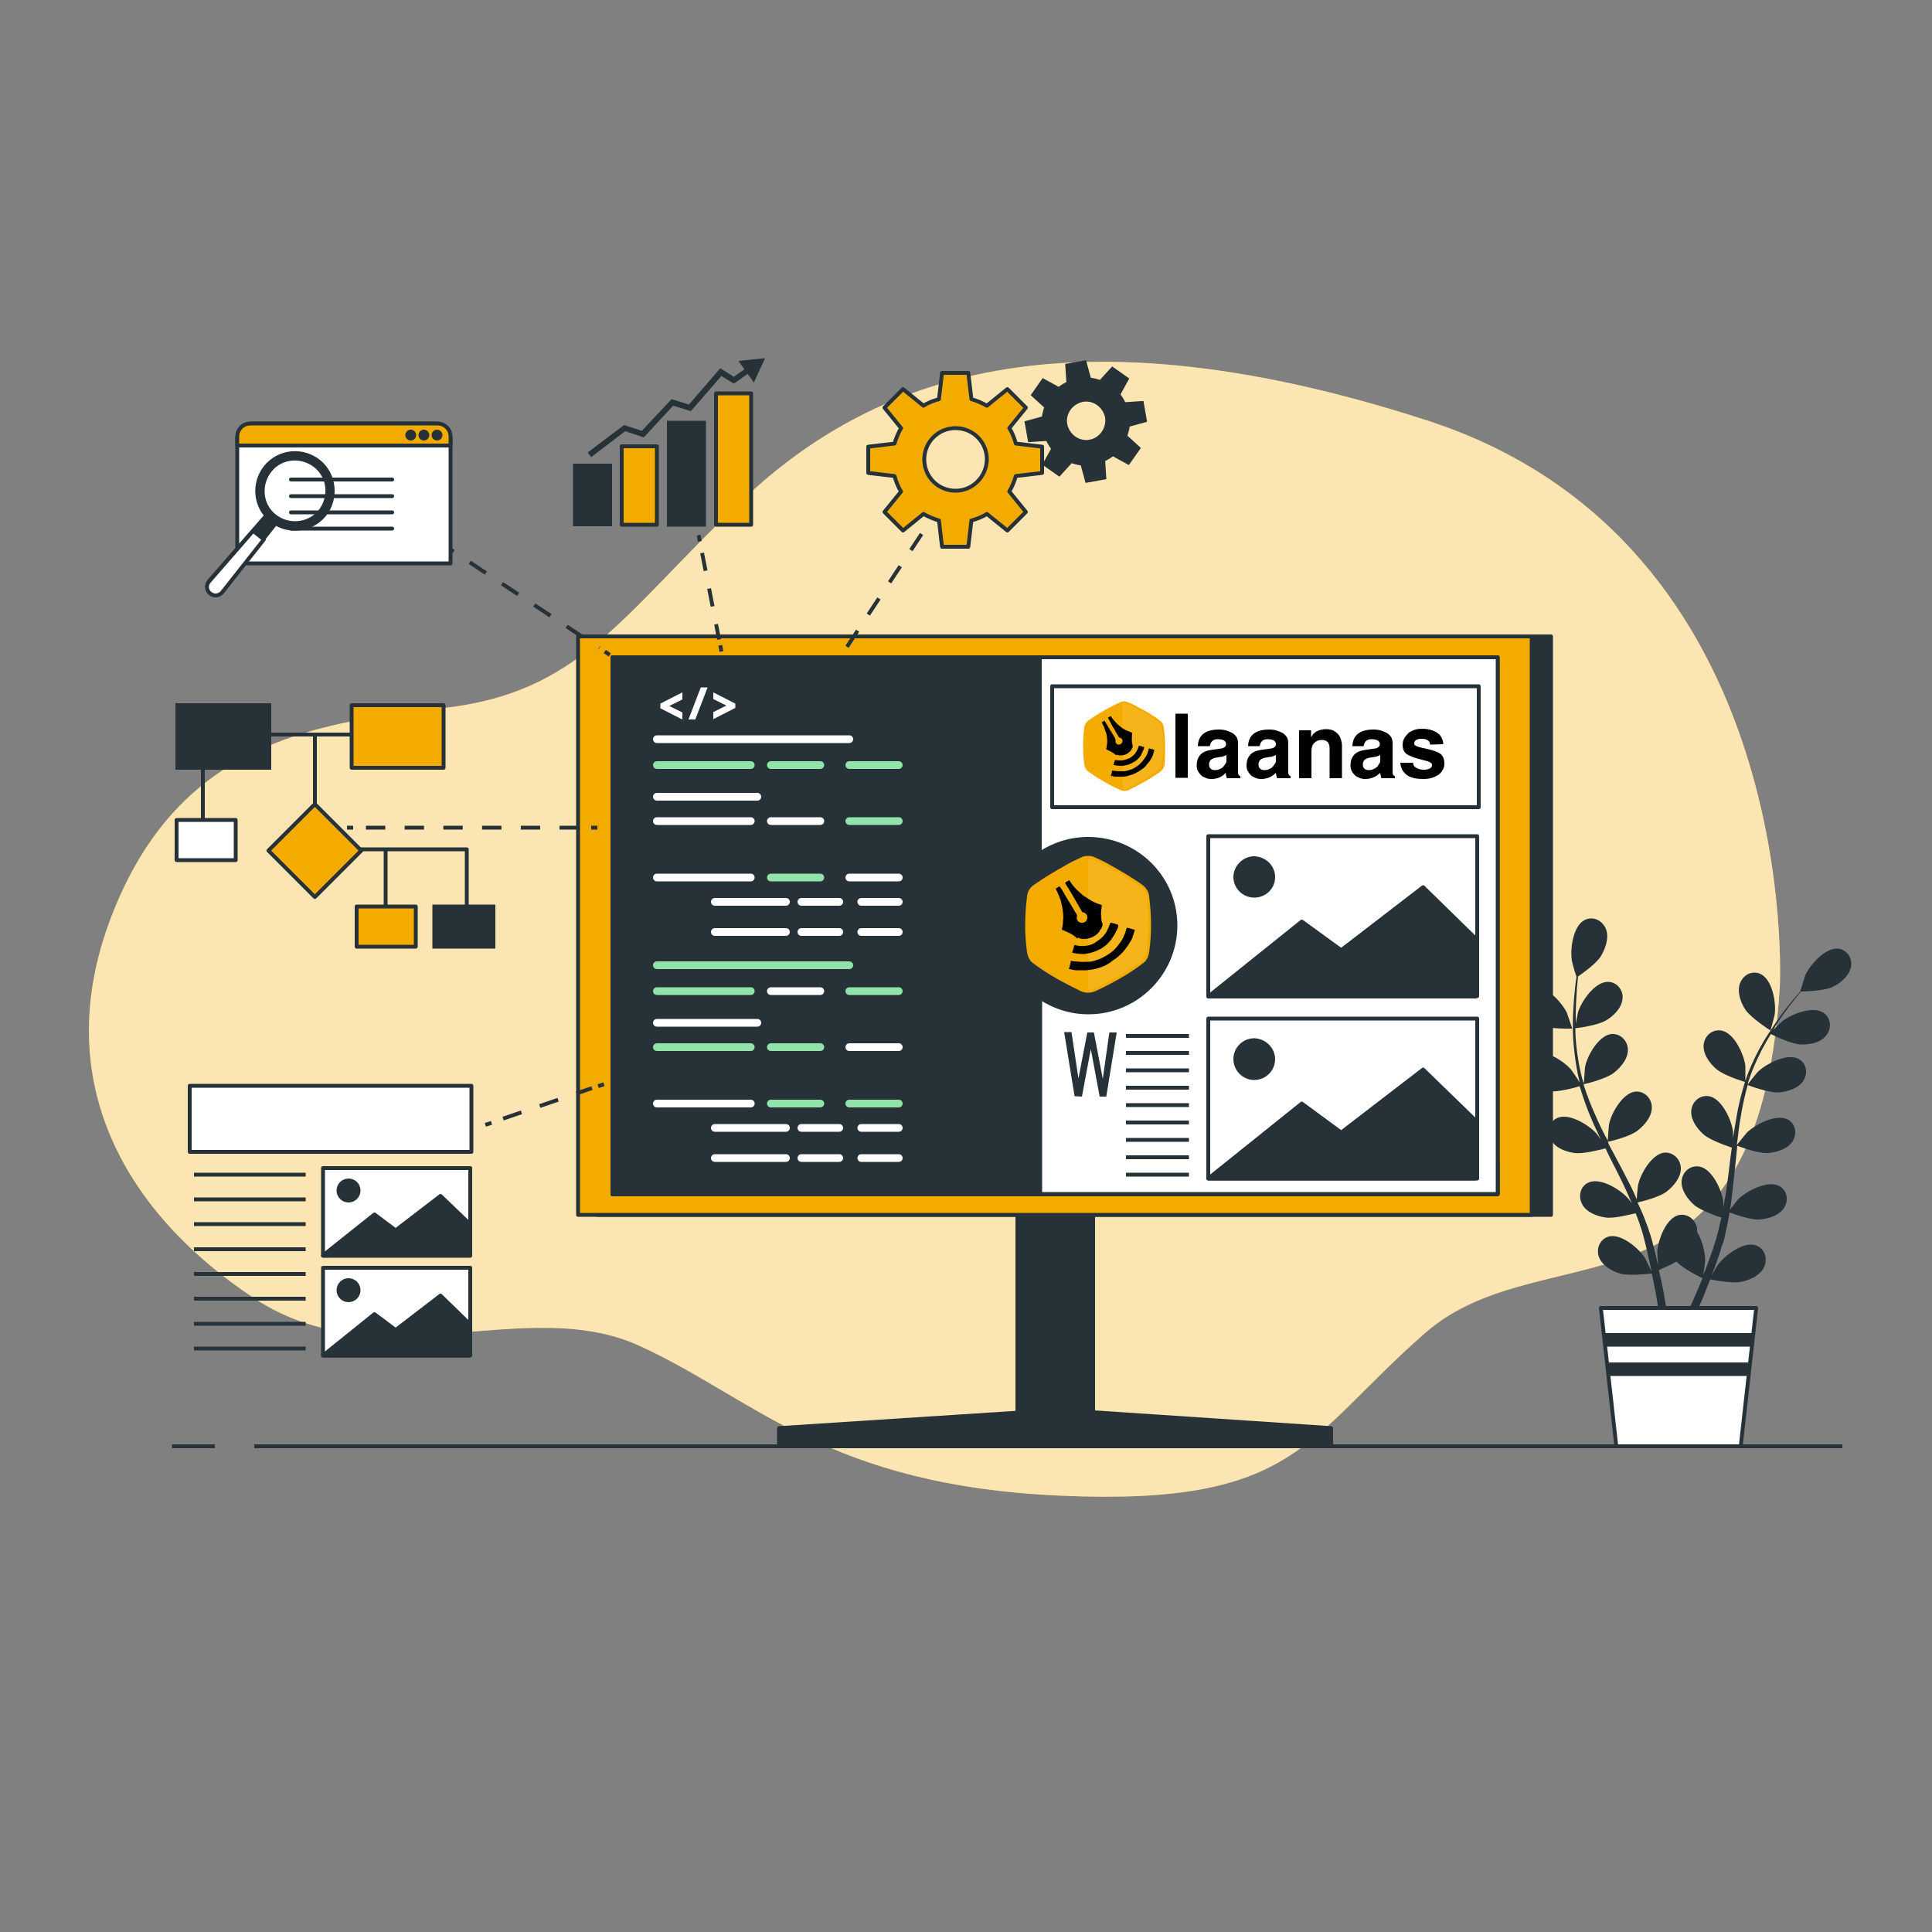 <?xml version="1.0" encoding="utf-8"?>
<!-- Generator: Adobe Illustrator 26.0.1, SVG Export Plug-In . SVG Version: 6.00 Build 0)  -->
<svg version="1.1"
	 id="Layer_1" xmlns:cc="http://creativecommons.org/ns#" xmlns:dc="http://purl.org/dc/elements/1.1/" xmlns:inkscape="http://www.inkscape.org/namespaces/inkscape" xmlns:osb="http://www.openswatchbook.org/uri/2009/osb" xmlns:rdf="http://www.w3.org/1999/02/22-rdf-syntax-ns#" xmlns:sodipodi="http://sodipodi.sourceforge.net/DTD/sodipodi-0.dtd" xmlns:svg="http://www.w3.org/2000/svg"
	 xmlns="http://www.w3.org/2000/svg" xmlns:xlink="http://www.w3.org/1999/xlink" x="0px" y="0px" viewBox="0 0 500 500"
	 style="enable-background:new 0 0 500 500;" xml:space="preserve">
<rect x="0" y="0" width="500" height="500" fill="#808080" stroke="none"/>
<style type="text/css">
	.st0{fill:#F3AB00;}
	.st1{opacity:0.7;fill:#FFFFFF;enable-background:new    ;}
	.st2{fill:#263238;}
	.st3{fill:#FFFFFF;stroke:#263238;stroke-linecap:round;stroke-linejoin:round;stroke-miterlimit:10;}
	.st4{fill:#263238;stroke:#263238;stroke-linecap:round;stroke-linejoin:round;stroke-miterlimit:10;}
	.st5{fill:#F3AB00;stroke:#263238;stroke-linecap:round;stroke-linejoin:round;stroke-miterlimit:10;}
	.st6{fill:none;stroke:#263238;stroke-miterlimit:10;stroke-dasharray:5;}
	.st7{fill:#263238;stroke:#263238;stroke-miterlimit:10;}
	.st8{fill:none;stroke:#263238;stroke-miterlimit:10;}
	.st9{fill:none;stroke:#263238;stroke-miterlimit:10;stroke-dasharray:4.701,4.701;}
	.st10{fill:none;stroke:#263238;stroke-miterlimit:10;stroke-dasharray:5.012,5.012;}
	.st11{fill:none;stroke:#263238;stroke-linecap:round;stroke-linejoin:round;stroke-miterlimit:10;}
	.st12{fill:#263238;stroke:#263238;stroke-linejoin:round;stroke-miterlimit:10;}
	.st13{fill:#FFFFFF;stroke:#263238;stroke-linejoin:round;stroke-miterlimit:10;}
	.st14{fill:none;stroke:#263238;stroke-miterlimit:10;stroke-dasharray:5.01,5.01;}
	.st15{fill:#F3AB00;stroke:#263238;stroke-width:1;stroke-linecap:round;stroke-linejoin:round;stroke-miterlimit:10;}
	.st16{fill:none;stroke:#263238;stroke-miterlimit:10;stroke-dasharray:5.016,5.016;}
	.st17{fill:none;stroke:#FFFFFF;stroke-width:2;stroke-linecap:round;stroke-linejoin:round;stroke-miterlimit:10;}
	.st18{fill:none;stroke:#92E3A9;stroke-width:2;stroke-linecap:round;stroke-linejoin:round;stroke-miterlimit:10;}
	.st19{fill:#FFFFFF;stroke:#FFFFFF;stroke-miterlimit:10;}
	.st20{fill:none;}
	.st21{fill:#010101;}
	.st22{fill:#F5B41A;}
</style>
<g id="Background_Simple">
	<g>
		<path class="st0" d="M460.6,255.7c0,0,6.5-115.2-91.3-146.9s-146.9-8.4-178,21.4s-41.4,49.2-77,53.1
			c-35.6,3.9-68.6,10.3-85.4,53.7s4.5,77.6,36.9,99s69.9-1.3,99.7,12.3c29.8,13.6,48.5,36.2,109.4,38.8
			c60.8,2.6,62.8-14.9,93.9-42.1C399.8,317.8,454.8,346.3,460.6,255.7z"/>
		<path class="st1" d="M460.6,255.7c0,0,6.5-115.2-91.3-146.9s-146.9-8.4-178,21.4s-41.4,49.2-77,53.1
			c-35.6,3.9-68.6,10.3-85.4,53.7s4.5,77.6,36.9,99s69.9-1.3,99.7,12.3c29.8,13.6,48.5,36.2,109.4,38.8
			c60.8,2.6,62.8-14.9,93.9-42.1C399.8,317.8,454.8,346.3,460.6,255.7z"/>
	</g>
</g>
<g id="Plant">
	<g>
		<g>
			<path class="st2" d="M398.6,265.3c2.4,1.1,8.3,0.9,8.3,0.9c0,0-1.3-3.9-1.4-4.1c-1.3-2.7-5.4-7.2-8.7-6.7c-2.4,0.3-3.7,2.7-3.2,5
				C394.1,262.7,396.5,264.4,398.6,265.3z"/>
			<path class="st2" d="M400.6,282.4c2.5,0.4,7.7-1.1,8.2-1.3c0.9,2.9,1.9,5.9,3.2,8.8c0.7,1.7,1.5,3.3,2.3,5
				c-0.5-0.7-0.9-1.3-1-1.4c-2-2.3-7.1-5.5-10.2-4.2c-2.2,0.9-2.9,3.6-1.7,5.7c1.1,2.1,3.9,3.1,6.1,3.4c2.3,0.3,6.8-0.9,8-1.2
				c0.3,0.6,0.6,1.3,0.9,1.9c1.5,3,3.1,6,4.5,9.1c0.5,1.1,0.9,2.1,1.4,3.2c-0.4-0.6-0.8-1.1-0.9-1.2c-2-2.3-7.1-5.5-10.2-4.2
				c-2.2,0.9-2.9,3.6-1.7,5.7c1.1,2.1,3.9,3.1,6.1,3.4c2.1,0.3,6.3-0.8,7.7-1.1c0.4,1.1,0.9,2.2,1.2,3.3c0.3,0.8,0.5,1.4,0.7,2.2
				c0.2,0.8,0.4,1.5,0.6,2.3c0.3,1.4,0.7,2.9,1,4.3c0.2,1,0.4,1.9,0.6,2.9c-0.5-1.1-1.5-3.1-1.6-3.3c-1.6-2.6-6.2-6.5-9.4-5.7
				c-2.3,0.6-3.4,3.1-2.6,5.3c0.8,2.2,3.4,3.7,5.5,4.3c2.3,0.7,7.6,0,8.2,0c0.3,1.6,0.6,3.1,0.9,4.5c0.6,3.2,1,6,1.3,8.4h2.2
				c-0.4-2.5-0.9-5.4-1.5-8.8c-0.3-1.6-0.7-3.3-1.1-5c0.4-0.2,2.6-1.1,4.6-2.2c1.7,1.9,6.1,4,6.7,4.3c-0.6,1.5-1.2,2.9-1.8,4.3
				c-1.2,2.8-2.4,5.3-3.4,7.4h2.4c0.9-2,1.8-4.2,2.9-6.6c0.6-1.5,1.2-3.1,1.9-4.8c0.6,0.1,5.8,1.2,8.2,0.6c2.2-0.5,4.9-1.7,5.8-3.9
				s0.1-4.7-2.2-5.5c-3.2-1.1-8,2.6-9.8,5c-0.1,0.1-1.1,1.8-1.7,2.9c0.3-0.7,0.5-1.3,0.8-2c0.5-1.4,1-2.8,1.5-4.3
				c0.2-0.7,0.4-1.5,0.7-2.2c0.3-0.7,0.4-1.5,0.6-2.3c0.4-1.8,0.8-3.7,1.1-5.6c1.2,0.4,5.5,2,7.8,1.8c2.3-0.2,5-1,6.3-3
				c1.3-2,0.8-4.6-1.3-5.7c-3-1.5-8.3,1.3-10.5,3.4c-0.1,0.1-1.5,1.8-2.2,2.8c0.2-1.1,0.4-2.3,0.5-3.4c0.4-3.3,0.7-6.7,1.1-10.1
				c0.1-1,0.2-2,0.3-3.1c0.4,0.2,5.5,2.1,8,1.9c2.2-0.2,5-1,6.3-3c1.3-2,0.8-4.6-1.3-5.7c-3-1.5-8.3,1.3-10.5,3.4
				c-0.2,0.2-2.1,2.6-2.6,3.2c0.3-2.3,0.5-4.5,0.9-6.7c0.5-3.1,1.1-6,1.9-8.8c0.2,0.1,5.5,2.1,8.1,1.9c2.3-0.2,5-1,6.3-3
				c1.3-2,0.8-4.6-1.3-5.7c-3-1.5-8.3,1.3-10.5,3.4c-0.2,0.2-2.3,2.8-2.6,3.3c0-0.2,0.1-0.3,0.1-0.5c0.9-3,2.2-5.8,3.5-8.4
				c0.8-1.5,1.6-2.9,2.4-4.2c0.9,0.5,5.3,2.6,7.7,2.7c2.3,0.1,5.1-0.4,6.6-2.3c1.5-1.8,1.3-4.6-0.7-5.9c-2.8-1.9-8.4,0.4-10.8,2.3
				c-0.1,0.1-1.3,1.3-2.2,2.1c0.4-0.6,0.8-1.2,1.1-1.8c1.4-2.1,2.8-4,4.1-5.6c0.7-0.9,1.4-1.7,2-2.5c1.2,0,5.9-0.2,8-1.1
				c2-0.9,4.3-2.7,4.9-5.1c0.5-2.3-0.9-4.6-3.3-4.9c-3.3-0.3-7.3,4.2-8.5,6.9c-0.1,0.3-1.3,4.1-1.3,4.1c0,0,0,0,0.1,0
				c-0.6,0.7-1.3,1.5-2,2.3c-1.3,1.6-2.8,3.4-4.2,5.5s-3,4.4-4.4,7c-1.4,2.6-2.7,5.4-3.7,8.4c0,0,0,0.1,0,0.1c0-1,0-3.7,0-4
				c-0.4-3-2.9-8.5-6.2-9.1c-2.4-0.4-4.4,1.4-4.6,3.7c-0.2,2.4,1.5,4.7,3.2,6.2c1.9,1.7,7.1,3.3,7.5,3.4c-0.9,2.9-1.7,6-2.2,9.1
				c-0.3,1.8-0.6,3.6-0.9,5.4c0-0.9,0-1.6,0-1.7c-0.4-3-2.9-8.5-6.2-9.1c-2.4-0.4-4.4,1.4-4.6,3.7c-0.2,2.4,1.5,4.7,3.2,6.2
				c1.7,1.5,6.1,3,7.3,3.4c-0.1,0.7-0.2,1.4-0.3,2.1c-0.4,3.4-0.8,6.7-1.3,10c-0.2,1.1-0.4,2.3-0.6,3.4c0-0.8,0-1.4,0-1.5
				c-0.4-3-2.9-8.5-6.2-9.1c-2.4-0.4-4.4,1.4-4.6,3.7c-0.2,2.3,1.5,4.7,3.2,6.2c1.6,1.4,5.7,2.9,7.1,3.3c-0.3,1.1-0.5,2.3-0.8,3.4
				c-0.2,0.8-0.4,1.5-0.6,2.3c-0.3,0.7-0.5,1.5-0.7,2.2c-0.5,1.4-1,2.8-1.5,4.2c-0.3,0.9-0.7,1.8-1.1,2.7c0.2-1.1,0.5-3.4,0.5-3.6
				c0-2-0.7-5.2-2.1-7.5c0-0.3,0-0.6,0-0.9c-0.4-2.3-2.5-4-4.9-3.4c-3.2,0.9-5.3,6.6-5.4,9.6c0,0.2,0.1,2.1,0.2,3.3
				c-0.2-0.7-0.3-1.4-0.5-2.1c-0.3-1.4-0.7-2.9-1.1-4.4c-0.2-0.7-0.4-1.5-0.7-2.2c-0.2-0.8-0.5-1.5-0.8-2.3
				c-0.6-1.7-1.4-3.5-2.2-5.2c1.3-0.3,5.7-1.4,7.5-2.8c1.8-1.4,3.7-3.6,3.7-6c0-2.3-1.9-4.3-4.3-4.1c-3.3,0.4-6.3,5.7-6.8,8.6
				c0,0.2-0.3,2.3-0.3,3.5c-0.5-1.1-0.9-2.1-1.4-3.1c-1.5-3-3.1-6-4.7-9c-0.5-0.9-1-1.8-1.4-2.8c0.5-0.1,5.7-1.3,7.7-2.9
				c1.8-1.4,3.7-3.6,3.7-6c0-2.3-1.9-4.3-4.3-4.1c-3.3,0.4-6.3,5.7-6.8,8.6c0,0.2-0.3,3.3-0.3,4.1c-1.1-2-2.1-4-3-6.1
				c-1.3-2.8-2.4-5.7-3.3-8.5c0.2,0,5.7-1.3,7.8-2.9c1.8-1.4,3.7-3.6,3.7-6c0-2.3-1.9-4.3-4.3-4.1c-3.3,0.4-6.3,5.7-6.8,8.6
				c0,0.2-0.3,3.6-0.3,4.2c0-0.2-0.1-0.3-0.2-0.5c-0.9-3-1.4-6.1-1.7-8.9c-0.2-1.7-0.3-3.3-0.3-4.9c1.1-0.1,5.9-0.8,7.9-2
				c1.9-1.1,4-3.1,4.3-5.5c0.3-2.3-1.4-4.5-3.8-4.5c-3.4,0-6.8,5-7.7,7.8c0,0.2-0.4,1.8-0.6,3c0-0.7,0-1.4,0-2.1
				c0-2.6,0.2-4.9,0.3-6.9c0.1-1.1,0.2-2.2,0.3-3.2c1-0.7,4.9-3.4,6-5.4c1.1-1.9,2.1-4.7,1.2-6.9c-0.9-2.2-3.3-3.4-5.5-2.3
				c-3,1.5-3.8,7.5-3.3,10.5c0,0.3,1.1,4.2,1.2,4.1l0,0c-0.1,0.9-0.3,2-0.4,3.1c-0.2,2-0.4,4.4-0.5,6.9c-0.1,2.6-0.1,5.3,0.2,8.2
				c0.3,2.9,0.7,6,1.5,9.1c0,0,0,0.1,0,0.1c-0.5-0.9-2.1-3.1-2.2-3.3c-2-2.3-7.1-5.5-10.2-4.2c-2.2,0.9-2.9,3.6-1.7,5.7
				C395.7,281.1,398.4,282.1,400.6,282.4z"/>
			<path class="st2" d="M458.2,266.7c0,0,1.1-3.9,1.1-4.2c0.4-3-0.6-8.9-3.6-10.4c-2.2-1.1-4.6,0.2-5.4,2.4c-0.8,2.2,0.2,5,1.4,6.8
				C453.2,263.5,458.2,266.7,458.2,266.7z"/>
		</g>
		<polygon class="st3" points="450.5,374.3 418.3,374.3 414.3,338.5 454.5,338.5 		"/>
		<g>
			<polygon class="st2" points="415,345 415.4,348.5 453.4,348.5 453.8,345 			"/>
			<polygon class="st2" points="452.6,356.1 453,352.6 415.9,352.6 416.3,356.1 			"/>
		</g>
	</g>
</g>
<g id="Device">
	<g>
		<rect x="263.3" y="294.9" class="st4" width="19.6" height="78.9"/>
		<rect x="154.6" y="164.7" class="st4" width="246.8" height="149.7"/>
		<rect x="149.6" y="164.7" class="st5" width="246.8" height="149.7"/>
		<g>
			<rect x="158.5" y="170.1" class="st3" width="229.1" height="138.9"/>
			<rect x="158.5" y="300.7" class="st3" width="229.1" height="8.4"/>
		</g>
		<polygon class="st4" points="274.1,364.9 201.6,369.6 201.6,374.3 344.5,374.3 344.5,369.6 		"/>
		<rect x="158.5" y="170.1" class="st3" width="229.1" height="138.9"/>
	</g>
</g>
<g id="Icon_5">
	<g>
		<line class="st6" x1="238.5" y1="138.2" x2="218.8" y2="168"/>
		<g>
			<path class="st5" d="M269.7,122.4v-6.8l-6.8-0.8c-0.4-1.4-0.9-2.8-1.7-4l4.3-5.3l-4.8-4.8l-5.3,4.3c-1.2-0.7-2.6-1.3-4-1.7
				l-0.8-6.8h-6.8l-0.8,6.8c-1.4,0.4-2.8,0.9-4,1.7l-5.3-4.3l-4.8,4.8l4.3,5.3c-0.7,1.2-1.3,2.6-1.7,4l-6.8,0.8v6.8l6.8,0.8
				c0.4,1.4,0.9,2.8,1.7,4l-4.3,5.3l4.8,4.8l5.3-4.3c1.2,0.7,2.6,1.3,4,1.7l0.8,6.8h6.8l0.8-6.8c1.4-0.4,2.8-0.9,4-1.7l5.3,4.3
				l4.8-4.8l-4.3-5.3c0.7-1.2,1.3-2.6,1.7-4L269.7,122.4z M247.3,127c-4.5,0-8.1-3.6-8.1-8.1c0-4.5,3.6-8.1,8.1-8.1s8.1,3.6,8.1,8.1
				C255.3,123.4,251.7,127,247.3,127z"/>
			<path class="st7" d="M296.3,108.8l-0.8-4.5l-4.6,0.3c-0.4-0.9-0.9-1.7-1.5-2.5l2.2-4l-3.7-2.6l-3.1,3.4c-0.9-0.3-1.9-0.6-2.9-0.7
				l-1.2-4.4l-4.5,0.8l0.3,4.6c-0.9,0.4-1.7,0.9-2.5,1.5l-4-2.2l-2.6,3.7l3.4,3.1c-0.3,0.9-0.6,1.9-0.7,2.9l-4.4,1.2l0.8,4.5
				l4.6-0.3c0.4,0.9,0.9,1.7,1.5,2.5l-2.2,4l3.7,2.6l3.1-3.4c0.9,0.3,1.9,0.6,2.9,0.7l1.2,4.4l4.5-0.8l-0.3-4.6
				c0.9-0.4,1.7-0.9,2.5-1.5l4,2.2l2.6-3.7l-3.4-3.1c0.3-0.9,0.6-1.9,0.7-2.9L296.3,108.8z M282,114.3c-2.9,0.5-5.7-1.5-6.3-4.5
				c-0.5-2.9,1.5-5.7,4.5-6.3c2.9-0.5,5.7,1.5,6.3,4.5C286.9,111,284.9,113.8,282,114.3z"/>
		</g>
	</g>
</g>
<g id="Icon_4">
	<g>
		<g>
			<g>
				<line class="st8" x1="180.8" y1="138.5" x2="181.1" y2="140.1"/>
				<line class="st9" x1="181.7" y1="143.1" x2="186.1" y2="165.5"/>
				<line class="st8" x1="186.4" y1="167" x2="186.7" y2="168.6"/>
			</g>
		</g>
		<g>
			<g>
				<rect x="185.3" y="101.8" class="st5" width="9.1" height="34"/>
				<rect x="173.1" y="109.4" class="st7" width="9.1" height="26.4"/>
				<rect x="160.9" y="115.5" class="st5" width="9.1" height="20.3"/>
				<rect x="148.8" y="120.5" class="st7" width="9.1" height="15.2"/>
			</g>
			<g>
				<g>
					<polygon class="st2" points="153,118.3 152.1,117.1 161.5,110 166.1,111.5 173.8,103.3 178.3,104.7 186.4,95.3 189.9,97.5 
						193.5,95 194.3,96.2 189.9,99.3 186.7,97.3 178.8,106.4 174.2,105 166.6,113.2 161.8,111.6 					"/>
				</g>
				<g>
					<g>
						<polygon class="st2" points="195.1,99 198,92.7 191.1,93.4 						"/>
					</g>
				</g>
			</g>
		</g>
	</g>
</g>
<g id="Icon_3">
	<g>
		<g>
			<g>
				<line class="st8" x1="109.1" y1="137.3" x2="110.5" y2="138.2"/>
				<line class="st10" x1="113.2" y1="140" x2="155.1" y2="167.7"/>
				<line class="st8" x1="156.5" y1="168.6" x2="157.8" y2="169.5"/>
			</g>
		</g>
		<g>
			<g>
				<path class="st3" d="M116.6,145.8H61.4v-32.1c0-2.3,1.8-4.1,4.1-4.1h47c2.3,0,4.1,1.8,4.1,4.1V145.8L116.6,145.8z"/>
				<g>
					<line class="st11" x1="75.3" y1="124.1" x2="101.5" y2="124.1"/>
					<line class="st11" x1="75.3" y1="128.4" x2="101.5" y2="128.4"/>
					<line class="st11" x1="75.3" y1="132.6" x2="101.5" y2="132.6"/>
					<line class="st11" x1="75.3" y1="136.8" x2="101.5" y2="136.8"/>
				</g>
				<path class="st5" d="M116.6,115.3v-2.3c0-1.9-1.5-3.4-3.4-3.4H64.8c-1.9,0-3.4,1.5-3.4,3.4v2.3H116.6z"/>
				<path class="st4" d="M107.2,112.6c0-0.5-0.4-0.9-0.9-0.9s-0.9,0.4-0.9,0.9s0.4,0.9,0.9,0.9S107.2,113.1,107.2,112.6z"/>
				<path class="st4" d="M110.6,112.6c0-0.5-0.4-0.9-0.9-0.9s-0.9,0.4-0.9,0.9s0.4,0.9,0.9,0.9C110.2,113.5,110.6,113.1,110.6,112.6
					z"/>
				<path class="st4" d="M114,112.6c0-0.5-0.4-0.9-0.9-0.9s-0.9,0.4-0.9,0.9s0.4,0.9,0.9,0.9C113.6,113.5,114,113.1,114,112.6z"/>
			</g>
			<g>
				<path class="st12" d="M54.4,153.5L54.4,153.5c-0.9-0.8-1-2.2-0.3-3.1l15.5-17.8l2.4,2l-14.6,18.5
					C56.7,154.2,55.3,154.3,54.4,153.5z"/>
				<path class="st13" d="M65.5,137.4l-11.4,13.1c-0.8,0.9-0.7,2.3,0.3,3.1s2.3,0.6,3.1-0.3l10.8-13.7L65.5,137.4z"/>
				<path class="st12" d="M82.6,119.5c-4.2-3.4-10.3-2.9-13.8,1.3c-3.4,4.2-2.9,10.3,1.3,13.8c4.1,3.4,10.3,2.9,13.8-1.3
					C87.3,129.1,86.7,122.9,82.6,119.5z M71,133.5c-3.6-2.9-4-8.2-1.1-11.8c2.9-3.6,8.2-4,11.8-1.1c3.6,2.9,4,8.2,1.1,11.8
					C79.9,135.9,74.6,136.4,71,133.5z"/>
			</g>
		</g>
	</g>
</g>
<g id="Icon_2">
	<g>
		<g>
			<g>
				<line class="st8" x1="89.8" y1="214.2" x2="91.4" y2="214.2"/>
				<line class="st14" x1="94.7" y1="214.2" x2="151.4" y2="214.2"/>
				<line class="st8" x1="153" y1="214.2" x2="154.6" y2="214.2"/>
			</g>
		</g>
		<g>
			<line class="st11" x1="63.2" y1="190.1" x2="99.8" y2="190.1"/>
			<line class="st11" x1="81.5" y1="208.2" x2="81.5" y2="190.1"/>
			<line class="st11" x1="52.5" y1="194.6" x2="52.5" y2="217.4"/>
			<polyline class="st11" points="87.7,219.8 120.8,219.8 120.8,239.9 			"/>
			<line class="st11" x1="99.8" y1="220.2" x2="99.8" y2="239.5"/>
			<rect x="45.9" y="182.5" class="st7" width="23.8" height="16.2"/>
			<rect x="91" y="182.5" class="st5" width="23.8" height="16.2"/>
			<rect x="92.3" y="234.6" class="st5" width="15.3" height="10.4"/>
			<rect x="45.7" y="212.2" class="st3" width="15.3" height="10.4"/>
			<rect x="112.4" y="234.6" class="st7" width="15.3" height="10.4"/>
			
				<rect x="73" y="211.7" transform="matrix(0.707 -0.707 0.707 0.707 -131.817 122.073)" class="st15" width="17" height="17"/>
		</g>
	</g>
</g>
<g id="Icon_1">
	<g>
		<g>
			<g>
				<line class="st8" x1="125.6" y1="291.1" x2="127.2" y2="290.6"/>
				<line class="st16" x1="130.2" y1="289.5" x2="153.2" y2="281.6"/>
				<line class="st8" x1="154.8" y1="281.1" x2="156.3" y2="280.6"/>
			</g>
		</g>
		<g>
			<rect x="49.1" y="281" class="st3" width="72.9" height="17.1"/>
			<g>
				<rect x="83.6" y="302.3" class="st3" width="38.1" height="22.7"/>
				<polygon class="st4" points="83.6,324.9 96.9,314.3 102.4,318.4 114,309.5 121.5,316.7 121.5,324.9 				"/>
				<circle class="st4" cx="90.2" cy="308.1" r="2.6"/>
			</g>
			<g>
				<rect x="83.6" y="328.1" class="st3" width="38.1" height="22.7"/>
				<polygon class="st4" points="83.6,350.8 96.9,340.1 102.4,344.2 114,335.3 121.5,342.6 121.5,350.8 				"/>
				<circle class="st4" cx="90.2" cy="333.9" r="2.6"/>
			</g>
			<line class="st8" x1="50.2" y1="304" x2="79.1" y2="304"/>
			<line class="st8" x1="50.2" y1="310.4" x2="79.1" y2="310.4"/>
			<line class="st8" x1="50.2" y1="316.8" x2="79.1" y2="316.8"/>
			<line class="st8" x1="50.2" y1="323.3" x2="79.1" y2="323.3"/>
			<line class="st8" x1="50.2" y1="329.7" x2="79.1" y2="329.7"/>
			<line class="st8" x1="50.2" y1="336.1" x2="79.1" y2="336.1"/>
			<line class="st8" x1="50.2" y1="342.6" x2="79.1" y2="342.6"/>
			<line class="st8" x1="50.2" y1="349" x2="79.1" y2="349"/>
		</g>
	</g>
</g>
<g id="Screen_2">
	<g>
		<rect x="272.3" y="177.6" class="st3" width="110.4" height="31.3"/>
		<g>
			<rect x="312.7" y="216.4" class="st3" width="69.6" height="41.4"/>
			<polygon class="st4" points="312.7,257.9 336.9,238.5 347.1,245.9 368.3,229.6 381.9,242.9 381.9,257.9 			"/>
			<path class="st4" d="M329.5,227c0,2.7-2.2,4.8-4.9,4.8c-2.7,0-4.9-2.2-4.9-4.8s2.2-4.9,4.9-4.9
				C327.3,222.2,329.5,224.3,329.5,227z"/>
		</g>
		<g>
			<rect x="312.7" y="263.6" class="st3" width="69.6" height="41.4"/>
			<polygon class="st4" points="312.7,305 336.9,285.6 347.1,293.1 368.3,276.8 381.9,290 381.9,305 			"/>
			<path class="st4" d="M329.5,274.1c0,2.7-2.2,4.9-4.9,4.9c-2.7,0-4.9-2.2-4.9-4.9c0-2.7,2.2-4.9,4.9-4.9
				C327.3,269.3,329.5,271.5,329.5,274.1z"/>
		</g>
		<g>
			<g>
				<path class="st2" d="M278.1,283.7l-2.7-16.6h1.9l1.8,12l2.3-11.9h1.7l2.3,12l1.7-12h1.9l-2.7,16.6h-1.7l-2.3-12.3l-2.3,12.3
					L278.1,283.7L278.1,283.7z"/>
			</g>
			<line class="st8" x1="291.4" y1="268.1" x2="307.7" y2="268.1"/>
			<line class="st8" x1="291.4" y1="272.5" x2="307.7" y2="272.5"/>
			<line class="st8" x1="291.4" y1="277" x2="307.7" y2="277"/>
			<line class="st8" x1="291.4" y1="281.5" x2="307.7" y2="281.5"/>
			<line class="st8" x1="291.4" y1="286" x2="307.7" y2="286"/>
			<line class="st8" x1="291.4" y1="290.5" x2="307.7" y2="290.5"/>
			<line class="st8" x1="291.4" y1="295" x2="307.7" y2="295"/>
			<line class="st8" x1="291.4" y1="299.5" x2="307.7" y2="299.5"/>
			<line class="st8" x1="291.4" y1="304" x2="307.7" y2="304"/>
		</g>
	</g>
</g>
<g id="Screen_1">
	<g>
		<path class="st4" d="M281.6,217.1c-4.6,0-8.9,1.4-12.5,3.8v-50.8H158.5V309h110.7v-50.8c3.6,2.4,7.9,3.8,12.5,3.8
			c12.4,0,22.5-10.1,22.5-22.5S294.1,217.1,281.6,217.1z"/>
		<g>
			<g>
				<g>
					<line class="st17" x1="170" y1="191.3" x2="219.8" y2="191.3"/>
					<line class="st17" x1="170" y1="206.2" x2="196" y2="206.2"/>
					<g>
						<line class="st18" x1="170" y1="198" x2="194.3" y2="198"/>
						<line class="st18" x1="199.5" y1="198" x2="212.3" y2="198"/>
						<line class="st18" x1="219.8" y1="198" x2="232.6" y2="198"/>
					</g>
					<g>
						<line class="st17" x1="170" y1="212.5" x2="194.3" y2="212.5"/>
						<line class="st17" x1="199.5" y1="212.5" x2="212.3" y2="212.5"/>
						<line class="st18" x1="219.8" y1="212.5" x2="232.6" y2="212.5"/>
					</g>
					<g>
						<line class="st17" x1="170" y1="227.1" x2="194.3" y2="227.1"/>
						<line class="st18" x1="199.5" y1="227.1" x2="212.3" y2="227.1"/>
						<line class="st17" x1="219.8" y1="227.1" x2="232.6" y2="227.1"/>
					</g>
					<g>
						<line class="st17" x1="185" y1="233.4" x2="203.4" y2="233.4"/>
						<line class="st17" x1="207.4" y1="233.4" x2="217.2" y2="233.4"/>
						<line class="st17" x1="222.9" y1="233.4" x2="232.6" y2="233.4"/>
					</g>
					<g>
						<line class="st17" x1="185" y1="241.2" x2="203.4" y2="241.2"/>
						<line class="st17" x1="207.4" y1="241.2" x2="217.2" y2="241.2"/>
						<line class="st17" x1="222.9" y1="241.2" x2="232.6" y2="241.2"/>
					</g>
				</g>
				<g>
					<line class="st18" x1="170" y1="249.8" x2="219.8" y2="249.8"/>
					<line class="st17" x1="170" y1="264.7" x2="196" y2="264.7"/>
					<g>
						<line class="st18" x1="170" y1="256.5" x2="194.3" y2="256.5"/>
						<line class="st17" x1="199.5" y1="256.5" x2="212.3" y2="256.5"/>
						<line class="st18" x1="219.8" y1="256.5" x2="232.6" y2="256.5"/>
					</g>
					<g>
						<line class="st18" x1="170" y1="271" x2="194.3" y2="271"/>
						<line class="st18" x1="199.5" y1="271" x2="212.3" y2="271"/>
						<line class="st17" x1="219.8" y1="271" x2="232.6" y2="271"/>
					</g>
					<g>
						<line class="st17" x1="170" y1="285.6" x2="194.3" y2="285.6"/>
						<line class="st18" x1="199.5" y1="285.6" x2="212.3" y2="285.6"/>
						<line class="st18" x1="219.8" y1="285.6" x2="232.6" y2="285.6"/>
					</g>
					<g>
						<line class="st17" x1="185" y1="291.9" x2="203.4" y2="291.9"/>
						<line class="st17" x1="207.4" y1="291.9" x2="217.2" y2="291.9"/>
						<line class="st17" x1="222.9" y1="291.9" x2="232.6" y2="291.9"/>
					</g>
					<g>
						<line class="st17" x1="185" y1="299.7" x2="203.4" y2="299.7"/>
						<line class="st17" x1="207.4" y1="299.7" x2="217.2" y2="299.7"/>
						<line class="st17" x1="222.9" y1="299.7" x2="232.6" y2="299.7"/>
					</g>
				</g>
			</g>
			<g>
				<path class="st19" d="M171.4,182.4l4.7-2.4v0.7l-4,2l0,0l4,2v0.7l-4.7-2.4V182.4z"/>
				<path class="st19" d="M178.9,185.7l2.8-7.3h0.7l-2.8,7.3H178.9z"/>
				<path class="st19" d="M189.8,182.9l-4.7,2.4v-0.7l4-2l0,0l-4-2V180l4.7,2.4V182.9z"/>
			</g>
		</g>
	</g>
</g>
<g id="Table">
	<g>
		<line class="st8" x1="65.8" y1="374.3" x2="476.8" y2="374.3"/>
		<line class="st8" x1="44.5" y1="374.3" x2="55.6" y2="374.3"/>
	</g>
</g>
<sodipodi:namedview  bordercolor="#666666" borderopacity="1" gridtolerance="10" guidetolerance="10" id="namedview17" inkscape:current-layer="Layer_1" inkscape:cx="2147.863" inkscape:cy="1854.9683" inkscape:pageopacity="0" inkscape:pageshadow="2" inkscape:window-height="706" inkscape:window-maximized="1" inkscape:window-width="1280" inkscape:window-x="-8" inkscape:window-y="-8" inkscape:zoom="0.093303299" objecttolerance="10" pagecolor="#ffffff" showgrid="false">
	</sodipodi:namedview>
<g id="Layer_2_00000101063857647532388800000016838847252959079319_">
	<path id="path3" inkscape:connector-curvature="0" class="st0" d="M297.4,232c-0.1-1.1-0.6-2-1.5-2.8c-2.7-2-5.7-3.7-8.7-5.4
		c-1.2-0.7-2.5-1.3-3.8-1.9c-0.6-0.3-1.2-0.4-1.8-0.4c-0.6,0-1.2,0.1-1.8,0.4c-1.3,0.6-2.6,1.2-3.8,1.9c-3,1.7-5.9,3.4-8.7,5.4
		c-0.9,0.7-1.4,1.7-1.5,2.8c-0.6,4.8-0.7,9.6,0,14.4c0.2,1.2,0.6,2.2,1.6,2.9c3.8,2.9,8,5.1,12.3,7.2c0.6,0.3,1.3,0.4,1.9,0.4
		c0.6,0,1.2-0.1,1.9-0.4c4.3-2,8.5-4.3,12.3-7.2c1-0.7,1.4-1.7,1.6-2.9C298.1,241.6,298,236.8,297.4,232L297.4,232z"/>
	<path id="path5" inkscape:connector-curvature="0" class="st20" d="M288.5,242.1c0,0,0.1-0.1,0.1-0.2l0,0
		C288.6,242,288.6,242.1,288.5,242.1z"/>
	<path id="path7" inkscape:connector-curvature="0" class="st21" d="M288.5,242.1c-0.3,0.4-0.5,0.7-0.5,0.8
		C288.2,242.7,288.4,242.4,288.5,242.1z"/>
	<path id="path9" inkscape:connector-curvature="0" class="st22" d="M296.8,232c-0.1-1-0.5-1.7-1.3-2.3c-2.8-2-5.7-3.8-8.6-5.3
		c-1.3-0.7-2.6-1.3-3.8-1.8c-0.5-0.2-1-0.3-1.5-0.3v34h0c0.5,0,1-0.1,1.5-0.4c4.8-2.3,8.8-4.6,12.2-7.1c0.8-0.6,1.2-1.4,1.4-2.5
		C297.4,241.8,297.4,237.1,296.8,232L296.8,232z"/>
	<path id="path11" inkscape:connector-curvature="0" class="st21" d="M279.3,242.8c0.5,0.2,0.9,0.2,1.4,0.2c0.5,0,1-0.1,1.5-0.3
		c0.1,0,0.2-0.1,0.3-0.1c0.2-0.1,0.4-0.2,0.6-0.3c0.6-0.3,1-0.7,1.4-1.2c0.1-0.3,0.4-0.7,0.6-0.9l0,0l0,0c0-0.1,0.1-0.2,0.1-0.3
		c0.1-0.3,0.2-0.6,0.1-0.9c-0.1-0.2-0.1-0.4-0.2-0.6c-0.2-1.2-0.2-2.5,0-3.7c0.1-0.5,0.1-0.4-0.3-0.6c-1.4-0.4-2.7-1.1-3.9-2
		c-0.2-0.1,0,0-0.2-0.1l0,0c-0.2-0.1,0,0-0.2-0.1c-0.7-0.6-1.3-1.1-1.9-1.7c-0.7-0.7-1.3-1.5-1.8-2.3c-0.1-0.1-0.1-0.1-0.3,0
		c-0.2,0.2-0.5,0.3-0.7,0.4c-0.1,0.1-0.1,0.1-0.1,0.3c0.2,0.3,0.4,0.7,0.6,1c0.2,0.3,0,0,0.2,0.3l0,0c0.2,0.3,0.3,0.6,0.5,0.8
		c0.5,0.9,1,1.7,1.5,2.6c0.5,0.9,1,1.7,1.5,2.6c0,0.1,0.1,0.2,0.3,0.2c0.7,0.1,1.2,0.8,1.1,1.5c-0.1,0.7-0.7,1.3-1.5,1.2
		c-0.8,0-1.4-0.8-1.2-1.5c0.1-0.3,0-0.6-0.2-0.9c-0.1-0.1-0.1-0.2-0.2-0.3c-0.8-1.4-1.6-2.7-2.4-4c-0.5-0.9-1-1.8-1.6-2.6
		c-0.1-0.1-0.1-0.1-0.3,0c-0.3,0.2-0.5,0.3-0.7,0.4c-0.1,0.1-0.1,0.1,0,0.3c0.3,0.5,0.5,1,0.7,1.5c0.3,0.7,0.6,1.4,0.7,2.2
		c0.2,0.7,0.3,1.4,0.4,2.2c0.1,0.8,0.1,1.5,0,2.3c0,0.7-0.1,1.4-0.3,2c0,0.2,0,0.3,0.2,0.3c0.3,0,0.5,0.2,0.7,0.3
		c1.1,0.4,2.2,1,3.1,1.9C279,242.5,279.1,242.7,279.3,242.8L279.3,242.8z"/>
	<path id="path13" inkscape:connector-curvature="0" class="st21" d="M280.8,244.8c-0.9,0.1-1.7,0-2.6-0.2c-0.1,0-0.2,0-0.2,0.1
		c-0.1,0.6-0.3,1.1-0.5,1.7c0,0.1,0,0.2,0.1,0.2c1,0.2,2,0.3,3,0.3c0.9-0.1,1.7-0.3,2.6-0.6c0.5-0.2,0.9-0.4,1.4-0.6
		c0.3-0.2,0.6-0.3,0.8-0.5c0.7-0.4,1.3-1,1.8-1.6c0.3-0.3,0.5-0.6,0.7-0.9c0-0.1,0.3-0.4,0.5-0.8c0,0,0-0.1,0.1-0.2l0,0
		c0.2-0.4,0.5-0.9,0.7-1.4c0.1-0.2,0.2-0.4,0.2-0.7c0-0.2,0-0.2-0.1-0.3c-0.6-0.2-1.1-0.3-1.7-0.5c-0.2,0-0.3,0-0.3,0.2
		c-0.2,0.6-0.5,1.3-0.8,1.8c0,0.1,0,0-0.1,0.3c-0.2,0.3-0.4,0.6-0.6,0.8c-0.1,0.1-0.1,0.1-0.1,0.2c-0.6,0.6-1.1,1.1-1.8,1.5
		C282.9,244.4,281.9,244.7,280.8,244.8L280.8,244.8z"/>
	<path id="path15" inkscape:connector-curvature="0" class="st21" d="M293.6,240.6c-0.6-0.2-1.2-0.3-1.8-0.5c-0.1,0-0.2,0-0.2,0.1
		c-0.1,0.2-0.2,0.4-0.2,0.6c-0.1,0.4-0.3,0.9-0.5,1.3c-0.1,0.3-0.2,0.5-0.4,0.9c-0.1,0.2-0.2,0.3-0.3,0.5c-0.4,0.6-0.8,1.1-1.2,1.6
		c-0.4,0.4-0.7,0.8-1.1,1.1c-0.5,0.4-1,0.8-1.6,1.1c-0.5,0.3-1,0.6-1.5,0.8c0,0,0,0,0,0c-0.4,0.2-1,0.3-1.4,0.5
		c-0.6,0.2-1.1,0.3-1.7,0.3c-0.2,0-0.3,0-0.5,0c-1,0.1-2,0-3-0.1c-0.3,0-0.3,0-0.8-0.1c-0.3,0-0.3,0-0.3,0.2c0,0.3-0.1,0.6-0.2,0.9
		c-0.1,0.4-0.1,0.6-0.3,0.9c0,0,0,0.1,0.1,0.1c0,0,0.1,0,0.1,0c0.6,0.1,1.2,0.3,1.8,0.3c0.4,0,0.9,0,1.2,0c0.5,0,1,0,1.4,0
		c0.9-0.1,1.7-0.2,2.5-0.4c1-0.3,2-0.6,3-1.2c0.1,0,0.2-0.1,0.3-0.2c0.3-0.2,0.6-0.3,0.8-0.6c0.3-0.2,0.6-0.4,0.9-0.6
		c0.7-0.5,1.3-1.1,1.9-1.7c0.7-0.8,1.4-1.8,2-2.8c0,0,0,0,0,0c0.3-0.5,0.5-0.9,0.6-1.4c0.2-0.5,0.3-1,0.5-1.5
		C293.7,240.7,293.7,240.7,293.6,240.6L293.6,240.6z"/>
</g>
<g id="Layer_3">
	<g>
		<path d="M304.2,201.3v-16.6h3.2v16.6H304.2z"/>
		<path d="M313.5,201.6c-0.6,0-1.1-0.1-1.5-0.3c-0.5-0.2-0.9-0.4-1.2-0.7c-0.3-0.3-0.6-0.7-0.8-1.1c-0.2-0.4-0.3-0.9-0.3-1.4
			c0-1.1,0.3-2,0.9-2.7c0.6-0.7,1.5-1.1,2.7-1.3l2.1-0.3c0.3,0,0.5-0.1,0.7-0.1c0.2,0,0.4-0.1,0.6-0.2c0.2-0.1,0.3-0.2,0.4-0.3
			c0.1-0.1,0.2-0.3,0.2-0.6c0-0.4-0.2-0.8-0.6-1c-0.4-0.2-0.9-0.3-1.6-0.3c-0.6,0-1.1,0.2-1.4,0.5c-0.3,0.3-0.5,0.7-0.6,1.3h-3.1
			c0.1-2.9,2-4.3,5.5-4.3c0.8,0,1.4,0.1,2,0.3c0.6,0.2,1.1,0.4,1.6,0.7c0.4,0.3,0.8,0.7,1,1.1c0.2,0.4,0.3,0.9,0.3,1.5v6.8
			c0,0.3,0,0.5,0,0.7c0,0.2,0,0.3,0.1,0.5c0,0.1,0.1,0.2,0.2,0.3c0.1,0.1,0.2,0.1,0.3,0.2v0.5h-3.5c-0.1-0.3-0.1-0.5-0.2-0.7
			c0-0.3-0.1-0.5-0.1-0.7v0C316.4,201,315.1,201.6,313.5,201.6z M317.4,196.8v-1.4c-0.2,0.1-0.4,0.2-0.7,0.3s-0.5,0.2-0.9,0.2
			l-1.2,0.2c-1.1,0.2-1.7,0.8-1.7,1.7c0,0.5,0.1,0.9,0.4,1.1c0.3,0.3,0.6,0.4,1.1,0.4c0.4,0,0.7,0,1.1-0.2c0.3-0.1,0.7-0.3,0.9-0.5
			s0.5-0.5,0.6-0.8C317.3,197.6,317.4,197.2,317.4,196.8z"/>
		<path d="M326.4,201.6c-0.6,0-1.1-0.1-1.5-0.3c-0.5-0.2-0.9-0.4-1.2-0.7c-0.3-0.3-0.6-0.7-0.8-1.1c-0.2-0.4-0.3-0.9-0.3-1.4
			c0-1.1,0.3-2,0.9-2.7c0.6-0.7,1.5-1.1,2.7-1.3l2.1-0.3c0.3,0,0.5-0.1,0.7-0.1c0.2,0,0.4-0.1,0.6-0.2s0.3-0.2,0.4-0.3
			c0.1-0.1,0.2-0.3,0.2-0.6c0-0.4-0.2-0.8-0.6-1c-0.4-0.2-0.9-0.3-1.6-0.3c-0.6,0-1.1,0.2-1.4,0.5c-0.3,0.3-0.5,0.7-0.6,1.3H323
			c0.1-2.9,2-4.3,5.5-4.3c0.8,0,1.4,0.1,2,0.3c0.6,0.2,1.1,0.4,1.6,0.7c0.4,0.3,0.8,0.7,1,1.1c0.2,0.4,0.3,0.9,0.3,1.5v6.8
			c0,0.3,0,0.5,0,0.7c0,0.2,0,0.3,0.1,0.5c0,0.1,0.1,0.2,0.2,0.3c0.1,0.1,0.2,0.1,0.3,0.2v0.5h-3.5c-0.1-0.3-0.1-0.5-0.2-0.7
			c0-0.3-0.1-0.5-0.1-0.7v0C329.2,201,328,201.6,326.4,201.6z M330.2,196.8v-1.4c-0.2,0.1-0.4,0.2-0.7,0.3c-0.3,0.1-0.5,0.2-0.9,0.2
			l-1.2,0.2c-1.1,0.2-1.7,0.8-1.7,1.7c0,0.5,0.1,0.9,0.4,1.1c0.3,0.3,0.6,0.4,1.1,0.4c0.4,0,0.7,0,1.1-0.2c0.3-0.1,0.7-0.3,0.9-0.5
			s0.5-0.5,0.6-0.8C330.1,197.6,330.2,197.2,330.2,196.8z"/>
		<path d="M336.2,201.3V189h3.1v1.8c0.4-0.7,0.9-1.3,1.6-1.6s1.4-0.5,2.3-0.5c0.6,0,1.2,0.1,1.7,0.3s0.9,0.5,1.3,0.9
			s0.6,0.8,0.8,1.4s0.3,1.1,0.3,1.8v8.3h-3.2v-7.7c0-1.5-0.7-2.2-2-2.2c-0.9,0-1.5,0.3-2,0.8c-0.5,0.5-0.7,1.2-0.7,2.2v6.9H336.2z"
			/>
		<path d="M353.3,201.6c-0.6,0-1.1-0.1-1.5-0.3c-0.5-0.2-0.9-0.4-1.2-0.7c-0.3-0.3-0.6-0.7-0.8-1.1c-0.2-0.4-0.3-0.9-0.3-1.4
			c0-1.1,0.3-2,0.9-2.7c0.6-0.7,1.5-1.1,2.7-1.3l2.1-0.3c0.3,0,0.5-0.1,0.7-0.1c0.2,0,0.4-0.1,0.6-0.2c0.2-0.1,0.3-0.2,0.4-0.3
			c0.1-0.1,0.2-0.3,0.2-0.6c0-0.4-0.2-0.8-0.6-1c-0.4-0.2-0.9-0.3-1.6-0.3c-0.6,0-1.1,0.2-1.4,0.5c-0.3,0.3-0.5,0.7-0.6,1.3H350
			c0.1-2.9,2-4.3,5.5-4.3c0.8,0,1.4,0.1,2,0.3c0.6,0.2,1.1,0.4,1.6,0.7c0.4,0.3,0.8,0.7,1,1.1c0.2,0.4,0.3,0.9,0.3,1.5v6.8
			c0,0.3,0,0.5,0,0.7c0,0.2,0,0.3,0.1,0.5c0,0.1,0.1,0.2,0.2,0.3c0.1,0.1,0.2,0.1,0.3,0.2v0.5h-3.5c-0.1-0.3-0.1-0.5-0.2-0.7
			c0-0.3-0.1-0.5-0.1-0.7v0C356.2,201,354.9,201.6,353.3,201.6z M357.2,196.8v-1.4c-0.2,0.1-0.4,0.2-0.7,0.3s-0.5,0.2-0.9,0.2
			l-1.2,0.2c-1.1,0.2-1.7,0.8-1.7,1.7c0,0.5,0.1,0.9,0.4,1.1c0.3,0.3,0.6,0.4,1.1,0.4c0.4,0,0.7,0,1.1-0.2c0.3-0.1,0.7-0.3,0.9-0.5
			c0.3-0.2,0.5-0.5,0.6-0.8C357.1,197.6,357.2,197.2,357.2,196.8z"/>
		<path d="M370.1,192.7c0-0.5-0.2-0.9-0.6-1.1c-0.4-0.3-0.9-0.4-1.6-0.4c-0.6,0-1.1,0.1-1.4,0.3c-0.3,0.2-0.5,0.5-0.5,0.9
			c0,0.1,0,0.3,0.1,0.4c0.1,0.1,0.3,0.2,0.5,0.3c0.2,0.1,0.5,0.2,0.9,0.3c0.3,0.1,0.8,0.2,1.3,0.3c2,0.4,3.3,0.9,4,1.4
			c0.7,0.6,1,1.4,1,2.5c0,0.6-0.1,1.1-0.4,1.6c-0.3,0.5-0.6,0.9-1.1,1.3c-0.5,0.3-1,0.6-1.7,0.8c-0.6,0.2-1.4,0.3-2.2,0.3
			c-1.9,0-3.4-0.3-4.4-1.1s-1.5-1.8-1.6-3.1h3.3c0,0.6,0.3,1,0.8,1.3c0.5,0.3,1.1,0.5,2,0.5c0.6,0,1.1-0.1,1.5-0.3
			c0.4-0.2,0.6-0.5,0.6-0.9c0-0.1,0-0.3-0.1-0.4c-0.1-0.1-0.2-0.2-0.4-0.3c-0.2-0.1-0.4-0.2-0.7-0.3c-0.3-0.1-0.7-0.2-1.1-0.3
			c-2.1-0.5-3.4-1-4.2-1.5c-0.7-0.5-1.1-1.3-1.1-2.4c0-0.6,0.1-1.1,0.4-1.7c0.3-0.5,0.6-0.9,1-1.3s0.9-0.6,1.6-0.9
			c0.6-0.2,1.3-0.3,2-0.3c0.8,0,1.6,0.1,2.3,0.3c0.7,0.2,1.3,0.5,1.7,0.8c0.5,0.3,0.9,0.8,1.1,1.3c0.3,0.5,0.4,1,0.4,1.6
			L370.1,192.7L370.1,192.7z"/>
	</g>
	<path id="path3_00000124844099198784913270000017878268783162449047_" inkscape:connector-curvature="0" class="st0" d="
		M301.2,188.3c-0.1-0.7-0.4-1.4-1-1.8c-1.8-1.4-3.7-2.5-5.7-3.5c-0.8-0.5-1.7-0.9-2.5-1.2c-0.4-0.2-0.8-0.3-1.1-0.3
		s-0.8,0.1-1.1,0.3c-0.9,0.4-1.7,0.8-2.5,1.2c-2,1.1-3.9,2.2-5.7,3.5c-0.6,0.5-0.9,1.1-1,1.8c-0.4,3.1-0.4,6.3,0,9.5
		c0.1,0.8,0.4,1.4,1.1,1.9c2.6,1.9,5.3,3.4,8.1,4.7c0.4,0.2,0.9,0.3,1.2,0.3c0.4,0,0.8-0.1,1.2-0.3c2.9-1.4,5.6-2.9,8.1-4.7
		c0.6-0.5,1-1.1,1.1-1.9C301.6,194.6,301.6,191.5,301.2,188.3L301.2,188.3z"/>
	<path id="path5_00000061446072368987195430000010671179662869101464_" inkscape:connector-curvature="0" class="st20" d="
		M295.3,195c0,0,0-0.1,0.1-0.1l0,0C295.4,194.9,295.3,195,295.3,195z"/>
	<path id="path7_00000176015133245460416320000012235547762725102268_" inkscape:connector-curvature="0" class="st21" d="
		M295.3,195c-0.2,0.3-0.3,0.5-0.3,0.6C295.1,195.4,295.2,195.2,295.3,195z"/>
	<path id="path9_00000145767270973673967830000009078494645568270486_" inkscape:connector-curvature="0" class="st22" d="
		M300.7,188.4c-0.1-0.7-0.3-1.1-0.9-1.5c-1.8-1.4-3.8-2.5-5.7-3.5c-0.9-0.5-1.7-0.9-2.5-1.2c-0.3-0.2-0.7-0.2-1-0.2v22.4h0
		c0.3,0,0.7-0.1,1-0.3c3.1-1.5,5.8-3,8-4.7c0.5-0.4,0.8-0.9,0.9-1.6C301.2,194.8,301.2,191.7,300.7,188.4L300.7,188.4z"/>
	<path id="path11_00000069364607951760284050000000991040401247667097_" inkscape:connector-curvature="0" class="st21" d="
		M289.3,195.4c0.3,0.1,0.6,0.1,0.9,0.1c0.3,0,0.7-0.1,1-0.2c0,0,0.1,0,0.2-0.1c0.1-0.1,0.3-0.1,0.4-0.2c0.3-0.2,0.6-0.5,0.9-0.8
		c0.1-0.2,0.3-0.5,0.3-0.6l0,0l0,0c0,0,0-0.1,0.1-0.2c0.1-0.2,0.1-0.3,0-0.6c0-0.1-0.1-0.3-0.1-0.4c-0.1-0.8-0.1-1.6,0-2.5
		c0-0.3,0-0.3-0.3-0.4c-0.9-0.3-1.8-0.7-2.6-1.3c-0.1-0.1,0,0-0.1-0.1l0,0c-0.1-0.1,0,0-0.1-0.1c-0.4-0.3-0.9-0.7-1.2-1.1
		c-0.4-0.5-0.9-1-1.2-1.5c0-0.1-0.1-0.1-0.2,0c-0.2,0.1-0.3,0.2-0.5,0.3c-0.1,0-0.1,0.1,0,0.2c0.1,0.2,0.3,0.5,0.4,0.7
		c0.1,0.2,0,0,0.1,0.2l0,0c0.1,0.2,0.2,0.3,0.3,0.6c0.3,0.6,0.7,1.1,1,1.7c0.3,0.6,0.6,1.1,1,1.7c0,0.1,0.1,0.1,0.2,0.1
		c0.5,0.1,0.8,0.6,0.7,1s-0.4,0.8-1,0.8c-0.5,0-0.9-0.5-0.8-1c0-0.2,0-0.4-0.1-0.6c0,0-0.1-0.1-0.1-0.2c-0.5-0.9-1.1-1.8-1.6-2.6
		c-0.3-0.6-0.7-1.1-1-1.7c0-0.1-0.1-0.1-0.2,0c-0.2,0.1-0.3,0.2-0.5,0.3c-0.1,0-0.1,0.1,0,0.2c0.2,0.3,0.3,0.6,0.5,1
		c0.2,0.5,0.3,1,0.5,1.4s0.2,1,0.3,1.4c0,0.5,0.1,1,0,1.5c0,0.5-0.1,0.9-0.2,1.4c0,0.1,0,0.2,0.1,0.2c0.2,0,0.3,0.1,0.4,0.2
		c0.8,0.3,1.4,0.7,2,1.2C289,195.3,289.1,195.4,289.3,195.4L289.3,195.4z"/>
	<path id="path13_00000096055336893190053250000009880471044949699774_" inkscape:connector-curvature="0" class="st21" d="
		M290.3,196.8c-0.6,0-1.1,0-1.7-0.1c-0.1,0-0.1,0-0.1,0.1c-0.1,0.4-0.2,0.8-0.3,1.1c0,0.1,0,0.1,0.1,0.1c0.6,0.1,1.3,0.2,2,0.2
		c0.6,0,1.1-0.2,1.7-0.3c0.3-0.1,0.6-0.3,0.9-0.4c0.2-0.1,0.3-0.2,0.6-0.3c0.4-0.3,0.9-0.6,1.2-1c0.2-0.2,0.3-0.4,0.5-0.6
		c0,0,0.2-0.3,0.3-0.6c0,0,0-0.1,0-0.1l0,0c0.2-0.3,0.3-0.6,0.5-1c0-0.1,0.1-0.3,0.1-0.4c0-0.1,0-0.2-0.1-0.2
		c-0.4-0.1-0.8-0.2-1.1-0.3c-0.1,0-0.2,0-0.2,0.1c-0.1,0.4-0.3,0.9-0.5,1.2c0,0,0,0-0.1,0.2c-0.1,0.2-0.3,0.4-0.4,0.6
		c0,0,0,0.1-0.1,0.1c-0.4,0.4-0.8,0.7-1.2,1C291.6,196.5,291,196.7,290.3,196.8L290.3,196.8z"/>
	<path id="path15_00000012472869749097306070000016635773758983841680_" inkscape:connector-curvature="0" class="st21" d="
		M298.6,194c-0.4-0.1-0.8-0.2-1.2-0.3c-0.1,0-0.1,0-0.1,0.1c0,0.1-0.1,0.3-0.1,0.4c-0.1,0.3-0.2,0.6-0.3,0.9
		c-0.1,0.2-0.1,0.3-0.3,0.6c0,0.1-0.1,0.2-0.2,0.3c-0.3,0.4-0.5,0.7-0.8,1.1c-0.3,0.3-0.5,0.5-0.8,0.8c-0.3,0.3-0.7,0.5-1,0.7
		c-0.3,0.2-0.6,0.4-1,0.5c0,0,0,0,0,0c-0.3,0.1-0.6,0.2-0.9,0.3c-0.4,0.1-0.8,0.2-1.1,0.2c-0.1,0-0.2,0-0.3,0c-0.6,0-1.3,0-2-0.1
		c-0.2,0-0.2,0-0.5-0.1c-0.2,0-0.2,0-0.2,0.1c0,0.2-0.1,0.4-0.1,0.6c-0.1,0.3-0.1,0.3-0.2,0.6c0,0,0,0.1,0,0.1c0,0,0,0,0.1,0
		c0.4,0.1,0.8,0.2,1.2,0.2c0.3,0,0.6,0,0.8,0c0.3,0,0.6,0,0.9,0c0.6,0,1.1-0.1,1.7-0.3c0.7-0.2,1.4-0.4,2-0.8c0.1,0,0.1-0.1,0.2-0.1
		c0.2-0.1,0.4-0.2,0.5-0.3c0.2-0.1,0.4-0.3,0.6-0.4c0.5-0.3,0.9-0.7,1.2-1.1c0.5-0.6,1-1.2,1.3-1.8c0,0,0,0,0,0
		c0.2-0.3,0.3-0.6,0.4-0.9c0.1-0.3,0.2-0.6,0.3-1C298.7,194.1,298.7,194,298.6,194L298.6,194z"/>
</g>
</svg>
